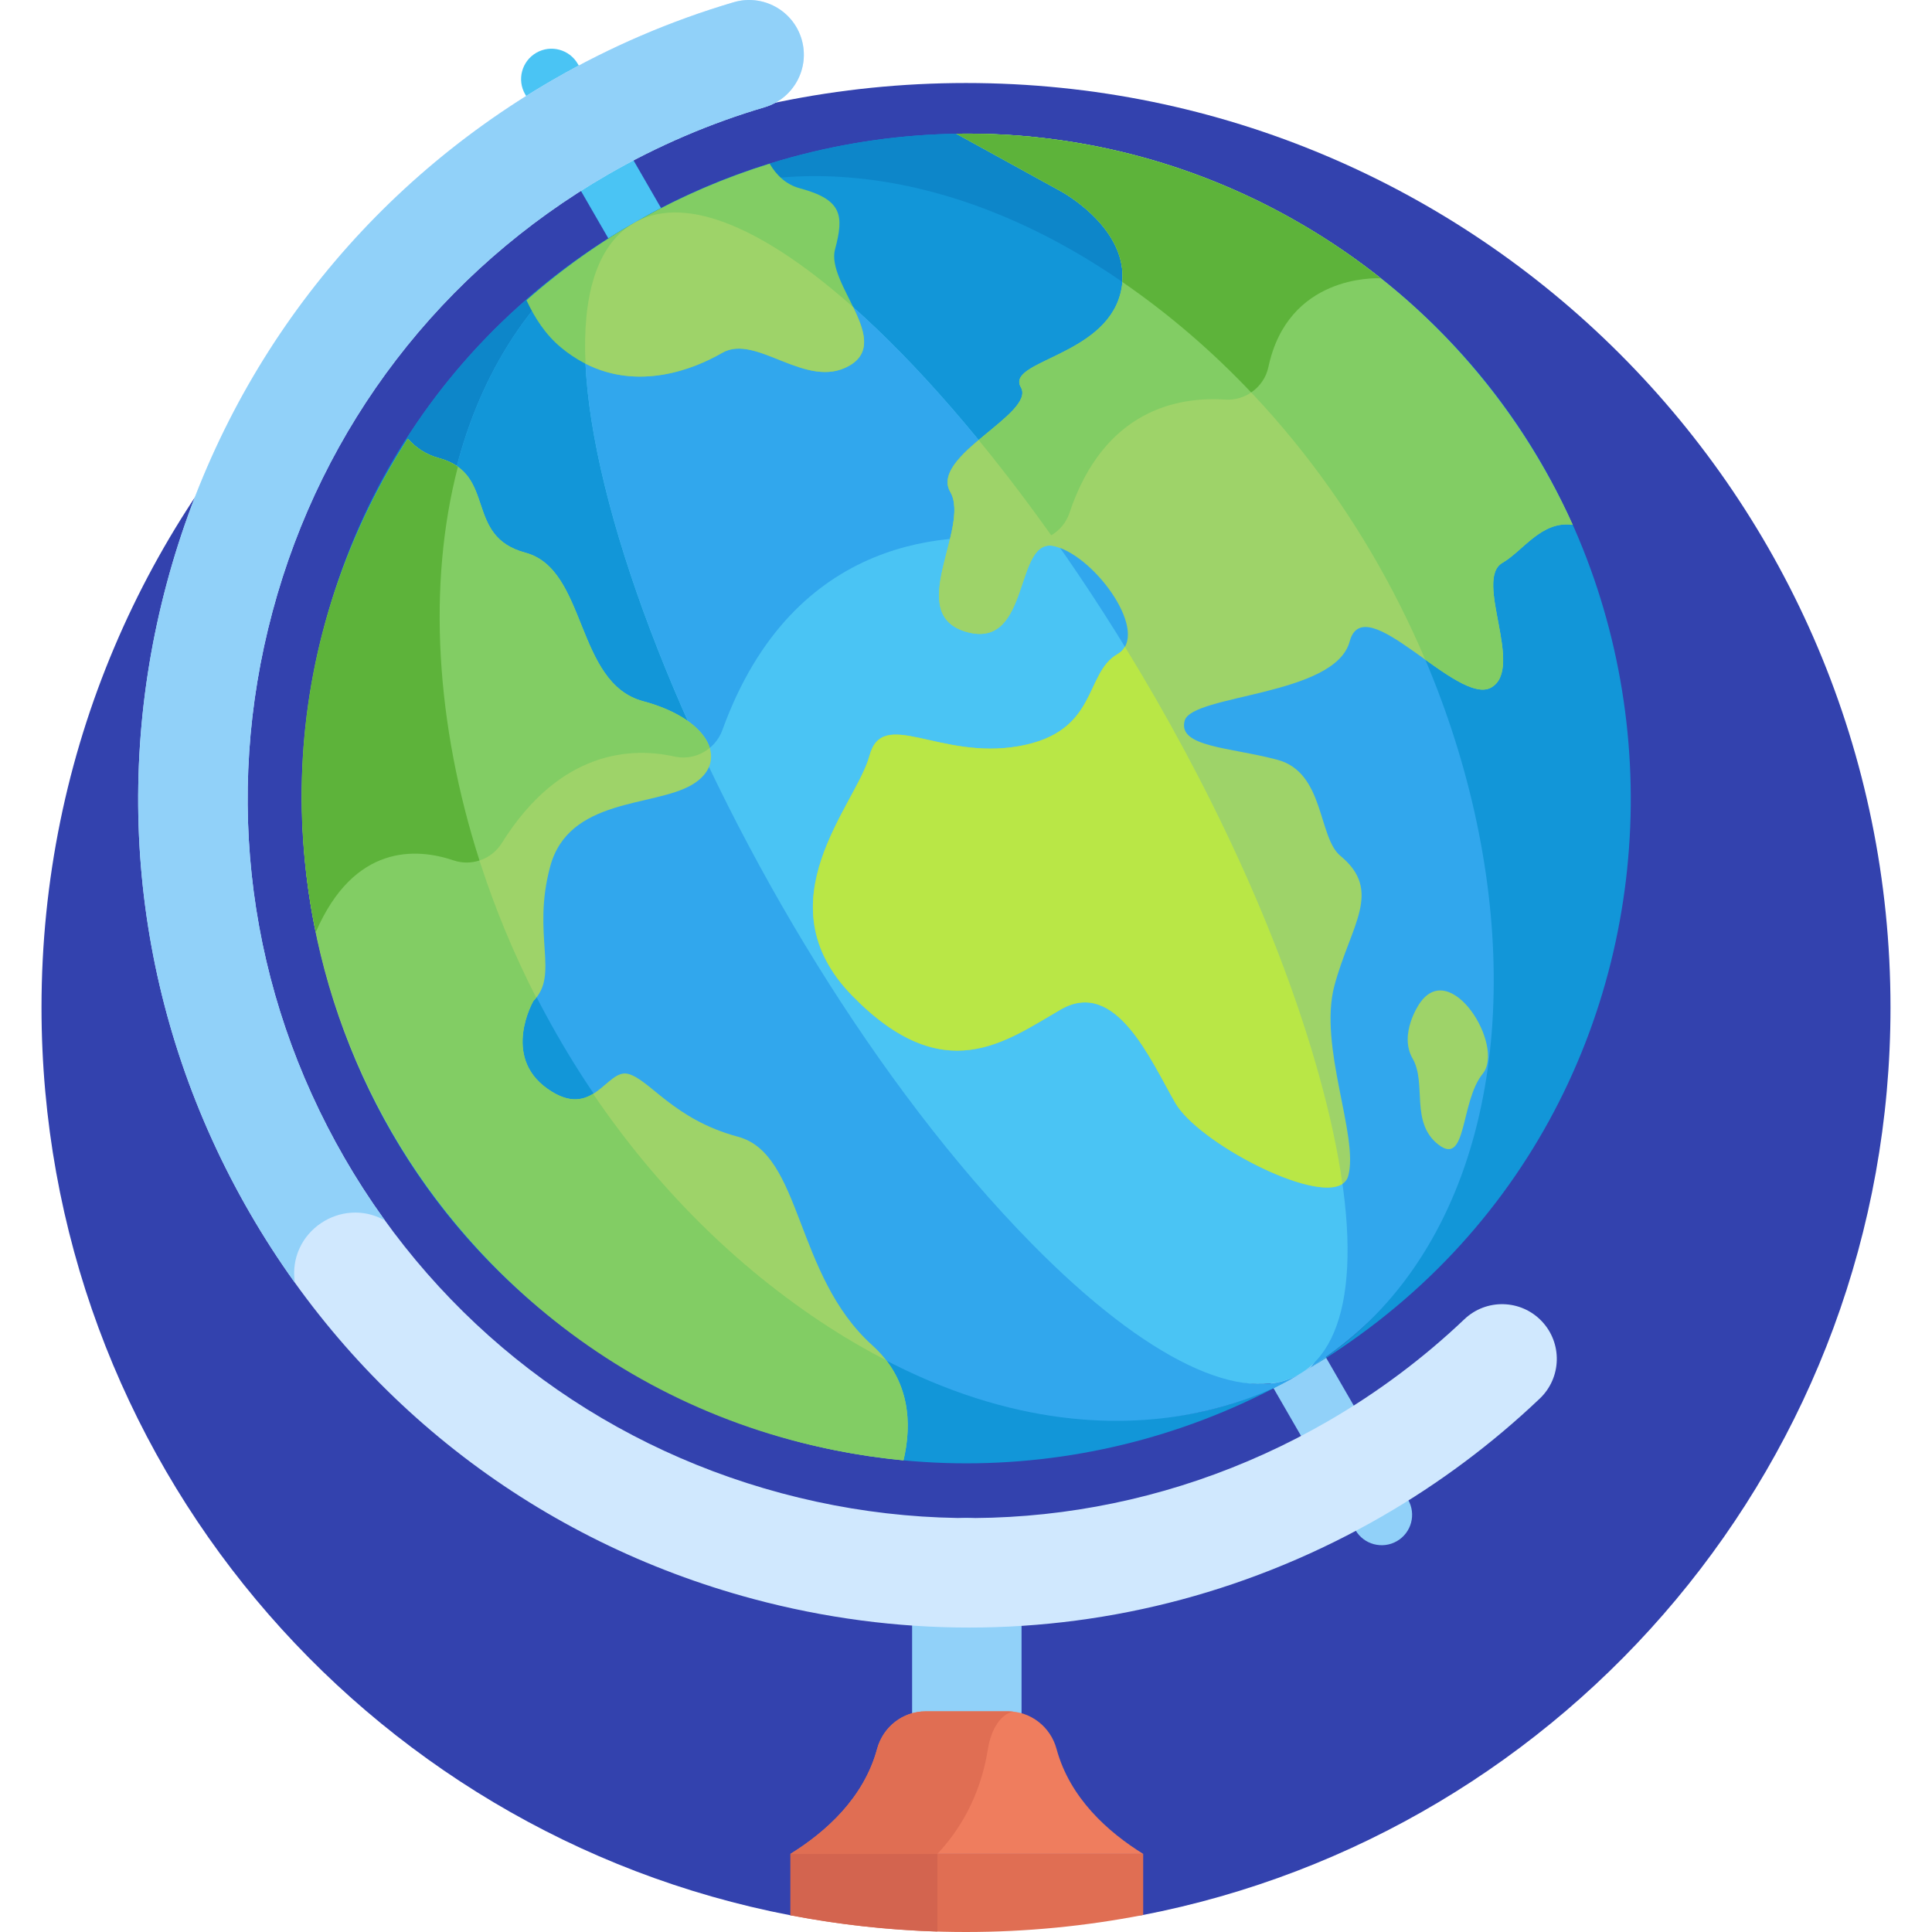 <?xml version="1.0" encoding="iso-8859-1"?>
<!-- Generator: Adobe Illustrator 21.0.0, SVG Export Plug-In . SVG Version: 6.00 Build 0)  -->
<svg version="1.1" id="Capa_1" xmlns="http://www.w3.org/2000/svg" xmlns:xlink="http://www.w3.org/1999/xlink" x="0px" y="0px"
	 viewBox="0 0 512 512" style="enable-background:new 0 0 512 512;" xml:space="preserve">
<g>
	<path style="fill:#3342AE;" d="M256,21.999c-135.31,0-245.001,109.691-245.001,245.001c0,119.402,85.421,218.836,198.482,240.571
		h93.038c113.061-21.734,198.482-121.168,198.482-240.571C501.001,131.689,391.31,21.999,256,21.999z"/>
	<g>
		<path style="fill:#91D1F9;" d="M359.19,405.468l-25.643-44.415c-2.225-3.854-0.904-8.781,2.949-11.005
			c3.852-2.226,8.781-0.905,11.005,2.949l25.643,44.415c2.225,3.854,0.904,8.781-2.949,11.005
			C366.368,410.628,361.429,409.347,359.19,405.468z"/>
	</g>
	<g>
		<path style="fill:#4AC4F4;" d="M165.005,69.733l-25.831-44.74c-2.225-3.853-0.904-8.78,2.949-11.005
			c3.851-2.223,8.78-0.905,11.005,2.949l25.832,44.74c2.225,3.853,0.904,8.78-2.949,11.006
			C172.169,74.899,167.238,73.6,165.005,69.733z"/>
	</g>
	<g>
		<path style="fill:#31A7ED;" d="M295.638,68.84c-44.624-29.187-93.31-29.535-127.565-9.817
			c14.606-8.376,40.781,8.863,67.002,35.084c81.412,81.412,137.98,236.601,112.278,268.227
			C437.383,304.542,401.747,138.241,295.638,68.84z"/>
	</g>
	<path style="fill:#1296D8;" d="M295.638,68.84c-44.624-29.187-93.31-29.535-127.565-9.817c14.606-8.376,40.781,8.863,67.002,35.084
		c14.38,14.379,27.979,31.067,40.492,48.962c3.595-0.864,6.636-3.498,7.863-7.17c9.176-27.454,28.969-30.831,41.224-30.005
		c3.85,0.26,7.452-1.533,9.623-4.494C322.741,89.145,309.827,78.12,295.638,68.84z"/>
	<g>
		<path style="fill:#91D1F9;" d="M256.219,468.025c-8.009,0-14.502-6.493-14.502-14.502v-36.774c0-8.009,6.493-14.502,14.502-14.502
			c8.01,0,14.502,6.492,14.502,14.502v36.774C270.721,461.532,264.228,468.025,256.219,468.025z"/>
	</g>
	<path style="fill:#EF7D5E;" d="M302.956,491.299c-9.315-5.774-19.432-14.779-22.965-27.822c-1.585-5.849-6.827-9.955-12.888-9.955
		h-7.036h-7.699h-7.036c-6.061,0-11.304,4.105-12.888,9.955c-3.533,13.042-13.649,22.048-22.965,27.822H302.956z"/>
	<path style="fill:#E06E53;" d="M268.513,453.606c-0.465-0.05-0.934-0.084-1.41-0.084h-7.036h-7.699h-7.036
		c-6.061,0-11.304,4.105-12.888,9.955c-3.533,13.042-13.649,22.048-22.965,27.822h38.937c5.435-5.774,11.338-14.78,13.399-27.822
		C262.668,458.088,265.334,454.187,268.513,453.606z"/>
	<path style="fill:#E06E53;" d="M209.48,507.57c15.063,2.896,30.611,4.43,46.52,4.43c16.062,0,31.757-1.563,46.956-4.514v-16.187
		H209.48V507.57z"/>
	<g>
		<path style="fill:#D0E8FE;" d="M256.839,431.32c-19.092,0-38.305-2.51-57.239-7.583
			c-56.703-15.193-104.094-51.558-133.445-102.396c-29.351-50.838-37.149-110.063-21.955-166.765
			C59.393,97.873,95.758,50.481,146.596,21.13c15.087-8.711,31.177-15.619,47.823-20.533c7.682-2.267,15.748,2.122,18.014,9.803
			c2.268,7.682-2.121,15.747-9.802,18.014c-14.453,4.266-28.426,10.266-41.533,17.834c-44.129,25.478-75.694,66.615-88.883,115.834
			c-13.188,49.219-6.42,100.628,19.058,144.757c25.477,44.129,66.615,75.694,115.834,88.883
			c49.218,13.187,100.627,6.42,144.757-19.058c13.108-7.567,25.29-16.669,36.211-27.052c5.802-5.518,14.983-5.287,20.501,0.517
			c5.519,5.804,5.287,14.983-0.517,20.502c-12.577,11.958-26.605,22.439-41.693,31.15
			C332.504,421.332,294.918,431.32,256.839,431.32z"/>
	</g>
	<path style="fill:#1296D8;" d="M343.087,58.387c-56.221-31.901-122.67-29.52-175.014,0.635h0
		c34.255-19.717,80.793-16.147,125.417,13.04c109.835,71.838,138.183,241.336,51.116,291.954
		C462.101,295.99,461.124,125.353,343.087,58.387z"/>
	<path style="fill:#0D86C9;" d="M336.141,97.267c5.259-24.713,28.95-23.555,29.79-23.506c-7.059-5.572-14.66-10.73-22.844-15.373
		c-56.222-31.901-122.67-29.52-175.014,0.635h0.001c34.255-19.717,80.793-16.147,125.417,13.04
		c14.058,9.195,26.771,19.997,38.089,31.938C333.844,102.461,335.538,100.099,336.141,97.267z"/>
	<path style="fill:#1296D8;" d="M344.26,364.212c-33.975,19.55-77.882,15.13-122.168-13.403
		c-110.668-71.302-141.731-240.8-54.353-291.597c-118.903,68.847-115.703,241.322,3.754,306.884c0.013-0.003,0.027-0.007,0.04-0.009
		C226.664,396.32,291.993,394.318,344.26,364.212z"/>
	<path style="fill:#0D86C9;" d="M167.738,59.211C97.315,99.987,69.732,177.113,83.759,246.85
		c10.169-23.271,26.659-22.143,36.477-18.828c2.771,0.935,5.714,0.673,8.221-0.543C105.987,159.735,116.452,89.027,167.738,59.211z"
		/>
	<path style="fill:#31A7ED;" d="M277.587,329.446C194.786,245.184,134.055,92.959,167.886,59.128
		c-0.04,0.04-0.099,0.055-0.148,0.083c-89.501,52.031-55.999,222.957,52.205,292.672c73.015,47.043,124.434,12.302,124.326,12.324
		C329.714,372.552,308.194,360.593,277.587,329.446z"/>
	<path style="fill:#1296D8;" d="M167.886,59.128c-0.04,0.04-0.099,0.055-0.148,0.083c-52.228,30.363-62.554,101.21-40.609,168.808
		c2.36-0.786,4.455-2.363,5.84-4.58c15.507-24.818,34.558-25.426,45.745-22.955c3.69,0.815,7.4-0.342,9.982-2.814
		C160.027,136.04,148.623,78.391,167.886,59.128z"/>
	<path style="fill:#4AC4F4;" d="M349.551,284.939C318.066,171.882,209.688,35.159,168.073,59.022l-0.001,0
		c-0.062,0.036-0.124,0.069-0.186,0.105C126.541,83.49,191.28,245.988,273.29,329.446
		C335.567,392.822,374.321,373.887,349.551,284.939z"/>
	<path style="fill:#31A7ED;" d="M278.583,141.853c-40.719-57.297-86.617-96.532-110.51-82.831l-0.001,0
		c-0.062,0.036-0.124,0.069-0.186,0.105c-24.097,14.199-12.151,75.323,18.24,140.372c2.397-1.242,4.342-3.349,5.321-6.052
		c18.904-52.194,61.12-52.802,80.024-50.173C274.008,143.628,276.497,143.078,278.583,141.853z"/>
	<path style="fill:#9ED369;" d="M253.426,35.438l27.682,15.227c0,0,20.191,10.777,15.763,27.302
		c-4.428,16.525-30.365,17.675-26.332,24.66c4.033,6.984-24.2,18.205-18.701,27.729c5.499,9.524-12.495,32.611,4.531,37.173
		c17.025,4.562,12.253-25.699,23.269-22.747c11.017,2.952,25.385,23.439,16.496,28.572c-8.889,5.132-4.959,20.641-26.106,24.385
		c-21.147,3.743-36.124-10.467-39.613,2.553c-3.489,13.02-28.883,38.687-4.56,63.586c24.324,24.899,40.635,12.095,55.238,3.664
		c14.603-8.431,23.794,13.353,30.392,24.781c6.598,11.429,43.01,29.772,45.827,19.257c2.818-10.516-7.973-34.339-3.68-50.363
		c4.294-16.024,12.92-25.056,1.602-34.395c-5.998-4.949-4.173-22.111-16.691-25.466c-12.519-3.354-26.478-3.338-24.599-10.348
		c1.878-7.011,39.847-6.497,43.738-21.02c3.891-14.522,28.631,17.333,37.52,12.201c8.889-5.132-4.675-28.624,2.944-33.023
		c5.494-3.172,10.356-11.245,18.629-10.079c-14.645-32.494-39.248-60.866-72.472-80.048C315.645,42.49,284.27,34.92,253.426,35.438z
		"/>
	<path style="fill:#82CD64;" d="M365.948,73.761c-6.744-5.356-13.96-10.289-21.643-14.724
		C315.645,42.49,284.27,34.92,253.426,35.438l27.682,15.227c0,0,20.191,10.777,15.763,27.302
		c-4.428,16.525-30.365,17.675-26.332,24.66c4.033,6.984-24.2,18.205-18.701,27.729c1.786,3.093,1.091,7.619-0.075,12.473
		c7.671-0.743,14.557-0.27,19.709,0.447c5.234,0.728,10.284-2.365,11.959-7.376c9.176-27.454,28.969-30.831,41.224-30.005
		c5.416,0.365,10.357-3.318,11.487-8.627C341.44,72.368,365.45,73.73,365.948,73.761z"/>
	<path style="fill:#82CD64;" d="M377.696,174.801c6.821,4.885,13.654,9.611,17.507,7.387c8.889-5.132-4.675-28.625,2.944-33.023
		c5.494-3.172,10.356-11.245,18.629-10.079C388.218,75.716,324.234,34.353,253.452,35.452l27.656,15.213
		c0,0,17.568,9.384,16.327,24.062C334.099,99.941,361.292,136.129,377.696,174.801z"/>
	<path style="fill:#5DB33A;" d="M253.452,35.452l27.656,15.213c0,0,17.568,9.384,16.327,24.062
		c12.498,8.595,23.893,18.467,34.138,29.276c2.269-1.539,3.965-3.902,4.568-6.737c5.177-24.327,28.227-23.584,29.748-23.508
		C334.719,48.98,295.273,34.803,253.452,35.452z"/>
	<path style="fill:#B9E746;" d="M355.76,313.744c-1.215-8.596-3.256-18.196-6.21-28.805
		c-10.439-37.484-29.334-77.565-51.442-113.537c-0.45,0.778-1.094,1.443-1.975,1.951c-8.889,5.132-4.959,20.641-26.106,24.384
		c-21.147,3.743-36.124-10.467-39.613,2.553c-3.489,13.02-28.883,38.686-4.56,63.586c24.324,24.899,40.635,12.095,55.238,3.664
		c14.603-8.431,23.794,13.353,30.392,24.781C317.486,302.715,348.138,318.821,355.76,313.744z"/>
	<path style="fill:#9ED369;" d="M251.837,130.355c5.499,9.524-12.495,32.611,4.531,37.173c17.025,4.562,12.253-25.699,23.269-22.747
		c0.431,0.115,0.867,0.266,1.306,0.433c-7.072-10.122-14.314-19.722-21.589-28.599C253.985,121.166,249.29,125.942,251.837,130.355z
		"/>
	<path style="fill:#9ED369;" d="M376.175,265.968c0,0-5.585,8.036-1.809,14.578c3.776,6.541-0.732,16.963,6.853,22.809
		c7.585,5.846,5.732-11.429,11.708-18.789C398.903,277.206,384.423,253.688,376.175,265.968z"/>
	<path style="fill:#82CD64;" d="M139.525,79.567c2.206,4.722,5.059,9.142,9.179,12.553c15.813,13.093,33.653,6.603,42.701,1.379
		c9.048-5.224,22.279,9.995,33.707,3.396c11.429-6.599-6.235-21.797-3.82-30.811c2.415-9.014,1.919-13.172-9.348-16.191
		c-3.699-0.991-6.234-3.545-7.983-6.52C180.435,50.675,158.395,62.886,139.525,79.567z"/>
	<path style="fill:#9ED369;" d="M191.405,93.499c9.048-5.224,22.279,9.995,33.707,3.396c6.035-3.484,3.957-9.367,1.007-15.471
		c-22.89-20.334-43.722-30.026-57.501-22.676c-0.407,0.233-0.813,0.467-1.218,0.703c-9.348,5.886-13.071,19.075-12.236,36.926
		C169.154,103.481,183.573,98.021,191.405,93.499z"/>
	<path style="fill:#9ED369;" d="M239.431,387.015c2.254-9.548,1.912-21.326-8.293-30.527
		c-20.607-18.579-18.531-50.677-35.557-55.239c-17.025-4.563-23.324-15.106-29.083-16.649c-5.759-1.543-9.265,12.545-21.444,3.915
		c-12.179-8.63-3.696-23.263-3.696-23.263c6.971-6.988-0.464-17.299,4.434-35.576c4.897-18.277,27.302-15.763,37.46-21.628
		c10.159-5.865,5.197-17.392-12.83-22.223c-18.027-4.83-14.785-34.956-31.184-39.351c-16.4-4.395-7.413-20.905-22.937-25.065
		c-3.448-0.924-6.13-2.794-8.234-5.13c-1.521,2.367-2.997,4.778-4.419,7.24c-48.649,84.262-19.778,192.008,64.484,240.657
		C190.739,377.23,215.037,384.695,239.431,387.015z"/>
	<path style="fill:#82CD64;" d="M178.715,200.484c3.413,0.753,6.841-0.181,9.38-2.28c-1.469-4.778-7.481-9.648-17.672-12.378
		c-18.027-4.83-14.785-34.956-31.184-39.35c-16.4-4.395-7.413-20.906-22.937-25.065c-3.448-0.924-6.13-2.794-8.234-5.129
		c-1.521,2.367-2.997,4.778-4.419,7.24c-22.453,38.889-28.381,82.778-19.985,123.553c10.161-23.5,26.723-22.378,36.572-19.052
		c4.772,1.611,10.066-0.312,12.735-4.583C148.478,198.621,167.528,198.013,178.715,200.484z"/>
	<path style="fill:#82CD64;" d="M157.187,289.876c-2.958,1.808-6.673,2.509-12.133-1.361c-12.179-8.63-3.696-23.264-3.696-23.264
		c0.275-0.276,0.521-0.559,0.753-0.846c-23.896-46.65-31.655-98.869-20.764-140.7c-1.323-0.947-2.957-1.736-5.046-2.296
		c-3.448-0.924-6.13-2.794-8.234-5.13C36.84,227.162,108.28,374.493,239.437,386.985c1.932-8.206,1.924-18.049-4.593-26.492
		c-4.976-2.564-9.95-5.421-14.901-8.611C194.591,335.548,173.544,313.996,157.187,289.876z"/>
	<path style="fill:#5DB33A;" d="M121.347,123.706c-1.323-0.947-2.957-1.736-5.046-2.296c-3.448-0.924-6.13-2.794-8.234-5.129
		c-26.639,41.47-33.317,88.039-24.383,130.745c10.163-23.451,26.709-22.327,36.552-19.004c2.274,0.768,4.665,0.725,6.836,0.015
		C115.483,191.895,113.223,154.91,121.347,123.706z"/>
	<g>
		<path style="fill:#91D1F9;" d="M102.026,323.44c-3.837-5.314-7.431-10.848-10.753-16.602
			c-25.478-44.128-32.246-95.537-19.058-144.757c13.188-49.219,44.754-90.356,88.883-115.834
			c13.107-7.568,27.08-13.568,41.532-17.833c7.681-2.268,12.07-10.333,9.802-18.014c-2.266-7.681-10.332-12.07-18.014-9.803
			c-16.645,4.914-32.735,11.822-47.823,20.533C95.758,50.481,59.393,97.873,44.199,154.575
			c-15.193,56.703-7.396,115.928,21.955,166.765c3.71,6.427,7.711,12.621,11.981,18.571
			C76.151,326.476,90.46,316.929,102.026,323.44z"/>
	</g>
	<path style="fill:#D3644F;" d="M248.417,491.299H209.48v16.271c12.66,2.434,25.666,3.892,38.937,4.299V491.299z"/>
</g>
<g>
</g>
<g>
</g>
<g>
</g>
<g>
</g>
<g>
</g>
<g>
</g>
<g>
</g>
<g>
</g>
<g>
</g>
<g>
</g>
<g>
</g>
<g>
</g>
<g>
</g>
<g>
</g>
<g>
</g>
</svg>
